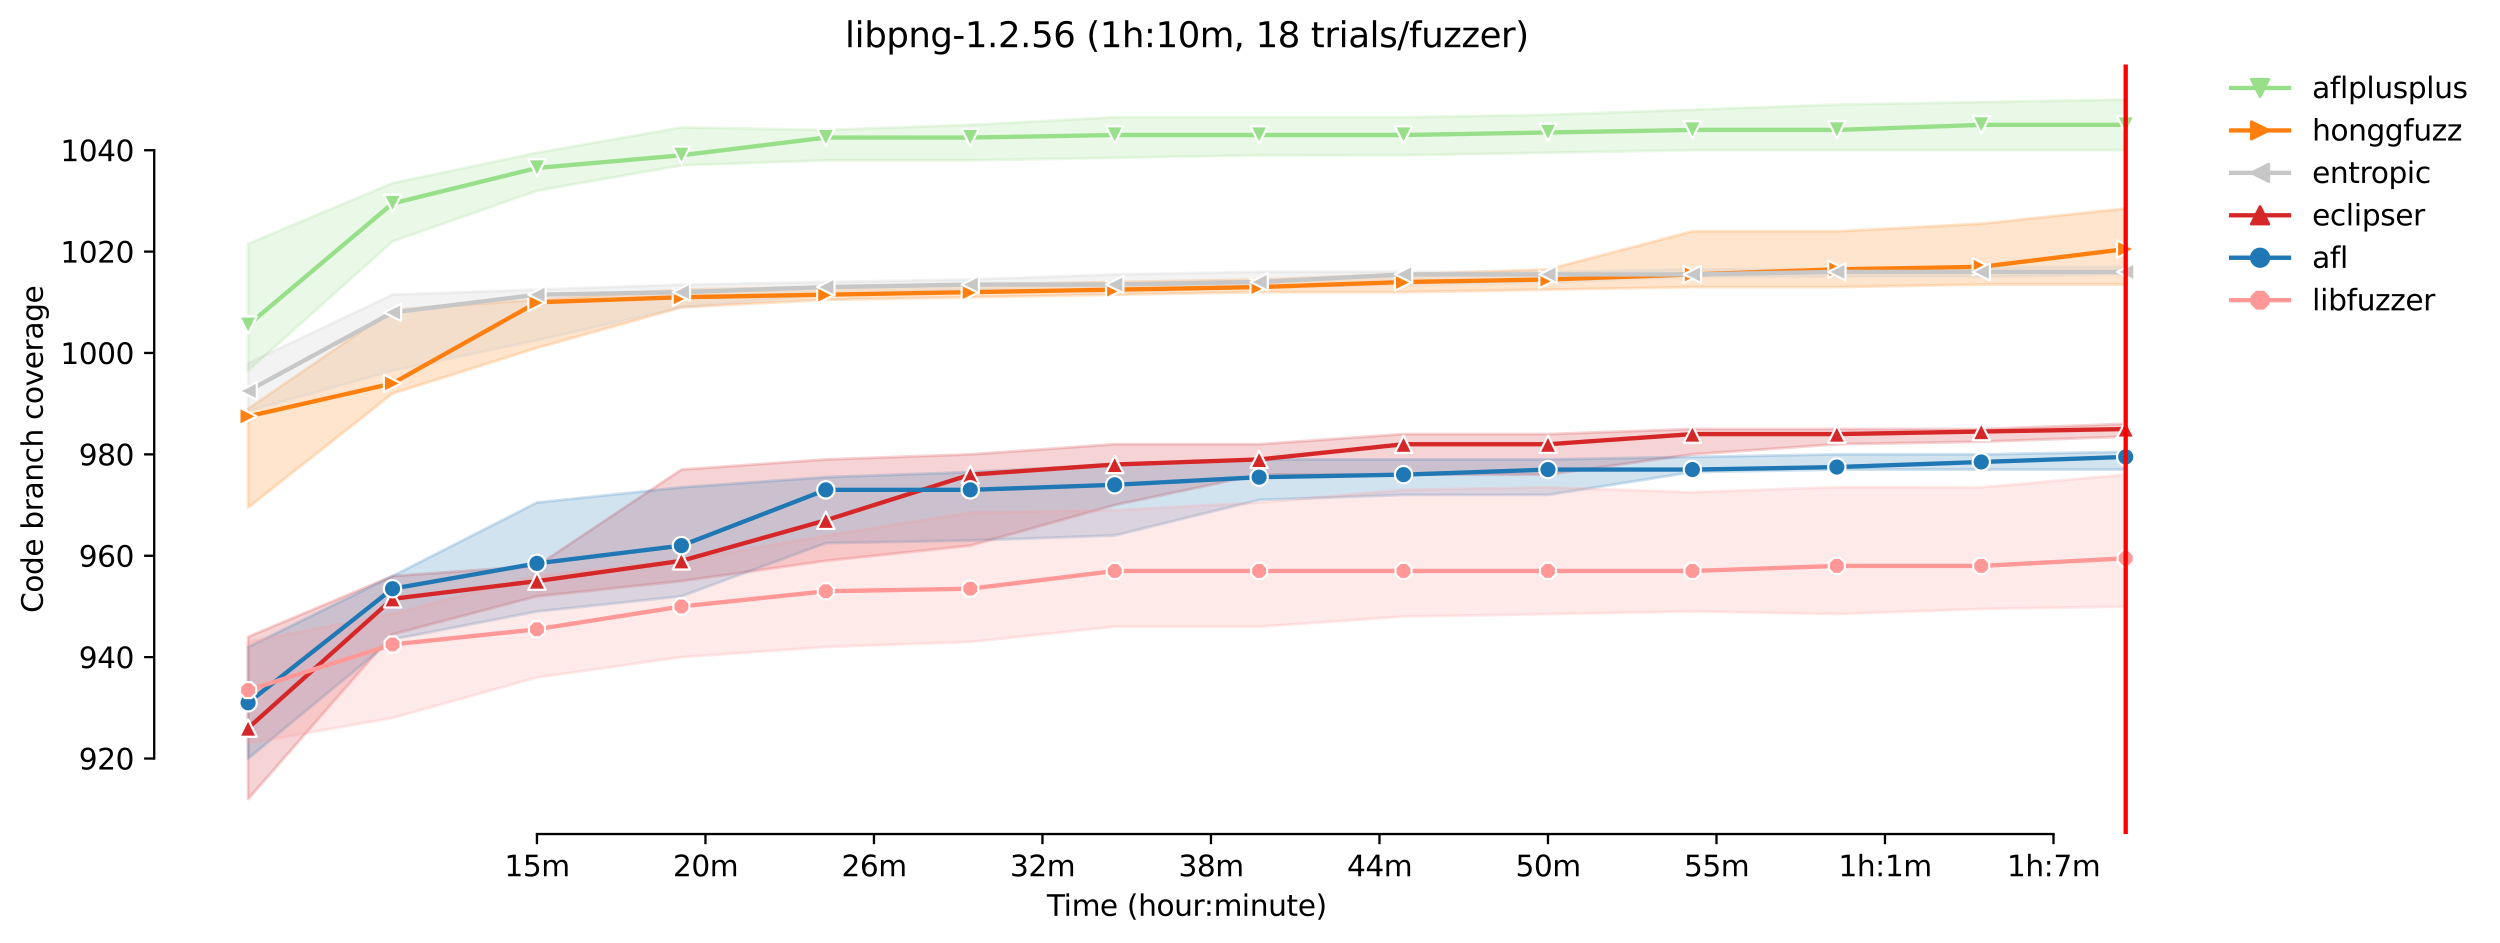 <?xml version="1.0" encoding="utf-8" standalone="no"?>
<!DOCTYPE svg PUBLIC "-//W3C//DTD SVG 1.1//EN"
  "http://www.w3.org/Graphics/SVG/1.1/DTD/svg11.dtd">
<svg height="325.986pt" version="1.1" viewBox="0 0 864.542 325.986" width="864.542pt" xmlns="http://www.w3.org/2000/svg" xmlns:xlink="http://www.w3.org/1999/xlink">
 <defs>
  <style type="text/css">*{stroke-linecap:butt;stroke-linejoin:round;}</style>
 </defs>
 <g id="figure_1">
  <g id="patch_1">
   <path d="M 0 325.986 
L 864.542 325.986 
L 864.542 0 
L 0 0 
z
" style="fill:#ffffff;"/>
  </g>
  <g id="axes_1">
   <g id="patch_2">
    <path d="M 53.328 288.43 
L 767.568 288.43 
L 767.568 22.318 
L 53.328 22.318 
z
" style="fill:#ffffff;"/>
   </g>
   <g id="PolyCollection_1">
    <defs>
     <path d="M 85.794 -241.676 
L 85.794 -197.784 
L 135.74 -242.487 
L 185.687 -260.017 
L 235.634 -268.783 
L 285.581 -270.536 
L 335.528 -270.536 
L 385.475 -271.412 
L 435.422 -272.267 
L 485.368 -272.289 
L 535.315 -273.165 
L 585.262 -274.042 
L 635.209 -274.042 
L 685.156 -274.042 
L 735.103 -274.042 
L 735.103 -291.572 
L 735.103 -291.572 
L 685.156 -290.696 
L 635.209 -289.819 
L 585.262 -288.066 
L 535.315 -286.313 
L 485.368 -285.437 
L 435.422 -285.437 
L 385.475 -285.437 
L 335.528 -282.807 
L 285.581 -281.054 
L 235.634 -281.931 
L 185.687 -273.165 
L 135.74 -262.647 
L 85.794 -241.676 
z
" id="m936b35519d" style="stroke:#98df8a;stroke-opacity:0.2;"/>
    </defs>
    <g clip-path="url(#p63e1cc2403)">
     <use style="fill:#98df8a;fill-opacity:0.2;stroke:#98df8a;stroke-opacity:0.2;" x="0" xlink:href="#m936b35519d" y="325.986"/>
    </g>
   </g>
   <g id="PolyCollection_2">
    <defs>
     <path d="M 85.794 -184.637 
L 85.794 -150.452 
L 135.74 -189.896 
L 185.687 -205.673 
L 235.634 -219.697 
L 285.581 -222.327 
L 335.528 -223.204 
L 385.475 -224.08 
L 435.422 -224.957 
L 485.368 -224.957 
L 535.315 -225.833 
L 585.262 -226.71 
L 635.209 -226.71 
L 685.156 -227.586 
L 735.103 -227.586 
L 735.103 -253.882 
L 735.103 -253.882 
L 685.156 -248.623 
L 635.209 -245.993 
L 585.262 -245.993 
L 535.315 -232.845 
L 485.368 -231.092 
L 435.422 -229.339 
L 385.475 -228.463 
L 335.528 -227.586 
L 285.581 -226.71 
L 235.634 -225.833 
L 185.687 -222.327 
L 135.74 -218.821 
L 85.794 -184.637 
z
" id="m4a68d0fc63" style="stroke:#ff7f0e;stroke-opacity:0.2;"/>
    </defs>
    <g clip-path="url(#p63e1cc2403)">
     <use style="fill:#ff7f0e;fill-opacity:0.2;stroke:#ff7f0e;stroke-opacity:0.2;" x="0" xlink:href="#m4a68d0fc63" y="325.986"/>
    </g>
   </g>
   <g id="PolyCollection_3">
    <defs>
     <path d="M 85.794 -200.414 
L 85.794 -183.76 
L 135.74 -197.784 
L 185.687 -208.303 
L 235.634 -219.697 
L 285.581 -224.08 
L 335.528 -225.833 
L 385.475 -224.957 
L 435.422 -226.71 
L 485.368 -227.586 
L 535.315 -228.463 
L 585.262 -230.216 
L 635.209 -230.216 
L 685.156 -230.216 
L 735.103 -231.092 
L 735.103 -233.722 
L 735.103 -233.722 
L 685.156 -233.722 
L 635.209 -232.845 
L 585.262 -232.845 
L 535.315 -231.969 
L 485.368 -231.969 
L 435.422 -231.969 
L 385.475 -231.092 
L 335.528 -229.339 
L 285.581 -228.463 
L 235.634 -227.586 
L 185.687 -225.833 
L 135.74 -224.08 
L 85.794 -200.414 
z
" id="m6e8a02da98" style="stroke:#c7c7c7;stroke-opacity:0.2;"/>
    </defs>
    <g clip-path="url(#p63e1cc2403)">
     <use style="fill:#c7c7c7;fill-opacity:0.2;stroke:#c7c7c7;stroke-opacity:0.2;" x="0" xlink:href="#m6e8a02da98" y="325.986"/>
    </g>
   </g>
   <g id="PolyCollection_4">
    <defs>
     <path d="M 85.794 -105.75 
L 85.794 -49.652 
L 135.74 -106.626 
L 185.687 -119.774 
L 235.634 -125.033 
L 285.581 -132.045 
L 335.528 -137.304 
L 385.475 -151.329 
L 435.422 -161.847 
L 485.368 -161.847 
L 535.315 -161.847 
L 585.262 -168.859 
L 635.209 -172.365 
L 685.156 -173.242 
L 735.103 -174.995 
L 735.103 -179.377 
L 735.103 -179.377 
L 685.156 -177.624 
L 635.209 -177.624 
L 585.262 -177.624 
L 535.315 -175.871 
L 485.368 -175.871 
L 435.422 -172.365 
L 385.475 -172.365 
L 335.528 -168.859 
L 285.581 -167.106 
L 235.634 -163.6 
L 185.687 -130.292 
L 135.74 -126.786 
L 85.794 -105.75 
z
" id="m5e94a0d960" style="stroke:#d62728;stroke-opacity:0.2;"/>
    </defs>
    <g clip-path="url(#p63e1cc2403)">
     <use style="fill:#d62728;fill-opacity:0.2;stroke:#d62728;stroke-opacity:0.2;" x="0" xlink:href="#m5e94a0d960" y="325.986"/>
    </g>
   </g>
   <g id="PolyCollection_5">
    <defs>
     <path d="M 85.794 -102.244 
L 85.794 -63.677 
L 135.74 -104.873 
L 185.687 -114.515 
L 235.634 -119.774 
L 285.581 -138.181 
L 335.528 -139.057 
L 385.475 -140.811 
L 435.422 -153.082 
L 485.368 -154.835 
L 535.315 -154.835 
L 585.262 -162.724 
L 635.209 -163.6 
L 685.156 -163.6 
L 735.103 -163.6 
L 735.103 -169.736 
L 735.103 -169.736 
L 685.156 -168.859 
L 635.209 -168.859 
L 585.262 -167.983 
L 535.315 -167.106 
L 485.368 -167.106 
L 435.422 -167.106 
L 385.475 -165.353 
L 335.528 -162.724 
L 285.581 -160.971 
L 235.634 -157.464 
L 185.687 -152.205 
L 135.74 -126.786 
L 85.794 -102.244 
z
" id="mea47e1a0a3" style="stroke:#1f77b4;stroke-opacity:0.2;"/>
    </defs>
    <g clip-path="url(#p63e1cc2403)">
     <use style="fill:#1f77b4;fill-opacity:0.2;stroke:#1f77b4;stroke-opacity:0.2;" x="0" xlink:href="#mea47e1a0a3" y="325.986"/>
    </g>
   </g>
   <g id="PolyCollection_6">
    <defs>
     <path d="M 85.794 -103.997 
L 85.794 -68.914 
L 135.74 -77.701 
L 185.687 -91.725 
L 235.634 -98.737 
L 285.581 -102.244 
L 335.528 -103.997 
L 385.475 -109.256 
L 435.422 -109.256 
L 485.368 -112.762 
L 535.315 -113.616 
L 585.262 -114.515 
L 635.209 -113.638 
L 685.156 -115.391 
L 735.103 -116.268 
L 735.103 -161.847 
L 735.103 -161.847 
L 685.156 -157.464 
L 635.209 -157.53 
L 585.262 -155.755 
L 535.315 -157.464 
L 485.368 -156.588 
L 435.422 -152.205 
L 385.475 -149.576 
L 335.528 -148.699 
L 285.581 -140.811 
L 235.634 -132.045 
L 185.687 -126.786 
L 135.74 -113.638 
L 85.794 -103.997 
z
" id="m809c9b8810" style="stroke:#ff9896;stroke-opacity:0.2;"/>
    </defs>
    <g clip-path="url(#p63e1cc2403)">
     <use style="fill:#ff9896;fill-opacity:0.2;stroke:#ff9896;stroke-opacity:0.2;" x="0" xlink:href="#m809c9b8810" y="325.986"/>
    </g>
   </g>
   <g id="matplotlib.axis_1">
    <g id="xtick_1">
     <g id="line2d_1">
      <defs>
       <path d="M 0 0 
L 0 3.5 
" id="m6bb3b82217" style="stroke:#000000;stroke-width:0.8;"/>
      </defs>
      <g>
       <use style="stroke:#000000;stroke-width:0.8;" x="185.687" xlink:href="#m6bb3b82217" y="288.43"/>
      </g>
     </g>
     <g id="text_1">
      <!-- 15m -->
      <g transform="translate(174.454 303.029)scale(0.1 -0.1)">
       <defs>
        <path d="M 794 531 
L 1825 531 
L 1825 4091 
L 703 3866 
L 703 4441 
L 1819 4666 
L 2450 4666 
L 2450 531 
L 3481 531 
L 3481 0 
L 794 0 
L 794 531 
z
" id="DejaVuSans-31" transform="scale(0.016)"/>
        <path d="M 691 4666 
L 3169 4666 
L 3169 4134 
L 1269 4134 
L 1269 2991 
Q 1406 3038 1543 3061 
Q 1681 3084 1819 3084 
Q 2600 3084 3056 2656 
Q 3513 2228 3513 1497 
Q 3513 744 3044 326 
Q 2575 -91 1722 -91 
Q 1428 -91 1123 -41 
Q 819 9 494 109 
L 494 744 
Q 775 591 1075 516 
Q 1375 441 1709 441 
Q 2250 441 2565 725 
Q 2881 1009 2881 1497 
Q 2881 1984 2565 2268 
Q 2250 2553 1709 2553 
Q 1456 2553 1204 2497 
Q 953 2441 691 2322 
L 691 4666 
z
" id="DejaVuSans-35" transform="scale(0.016)"/>
        <path d="M 3328 2828 
Q 3544 3216 3844 3400 
Q 4144 3584 4550 3584 
Q 5097 3584 5394 3201 
Q 5691 2819 5691 2113 
L 5691 0 
L 5113 0 
L 5113 2094 
Q 5113 2597 4934 2840 
Q 4756 3084 4391 3084 
Q 3944 3084 3684 2787 
Q 3425 2491 3425 1978 
L 3425 0 
L 2847 0 
L 2847 2094 
Q 2847 2600 2669 2842 
Q 2491 3084 2119 3084 
Q 1678 3084 1418 2786 
Q 1159 2488 1159 1978 
L 1159 0 
L 581 0 
L 581 3500 
L 1159 3500 
L 1159 2956 
Q 1356 3278 1631 3431 
Q 1906 3584 2284 3584 
Q 2666 3584 2933 3390 
Q 3200 3197 3328 2828 
z
" id="DejaVuSans-6d" transform="scale(0.016)"/>
       </defs>
       <use xlink:href="#DejaVuSans-31"/>
       <use x="63.623" xlink:href="#DejaVuSans-35"/>
       <use x="127.246" xlink:href="#DejaVuSans-6d"/>
      </g>
     </g>
    </g>
    <g id="xtick_2">
     <g id="line2d_2">
      <g>
       <use style="stroke:#000000;stroke-width:0.8;" x="243.959" xlink:href="#m6bb3b82217" y="288.43"/>
      </g>
     </g>
     <g id="text_2">
      <!-- 20m -->
      <g transform="translate(232.726 303.029)scale(0.1 -0.1)">
       <defs>
        <path d="M 1228 531 
L 3431 531 
L 3431 0 
L 469 0 
L 469 531 
Q 828 903 1448 1529 
Q 2069 2156 2228 2338 
Q 2531 2678 2651 2914 
Q 2772 3150 2772 3378 
Q 2772 3750 2511 3984 
Q 2250 4219 1831 4219 
Q 1534 4219 1204 4116 
Q 875 4013 500 3803 
L 500 4441 
Q 881 4594 1212 4672 
Q 1544 4750 1819 4750 
Q 2544 4750 2975 4387 
Q 3406 4025 3406 3419 
Q 3406 3131 3298 2873 
Q 3191 2616 2906 2266 
Q 2828 2175 2409 1742 
Q 1991 1309 1228 531 
z
" id="DejaVuSans-32" transform="scale(0.016)"/>
        <path d="M 2034 4250 
Q 1547 4250 1301 3770 
Q 1056 3291 1056 2328 
Q 1056 1369 1301 889 
Q 1547 409 2034 409 
Q 2525 409 2770 889 
Q 3016 1369 3016 2328 
Q 3016 3291 2770 3770 
Q 2525 4250 2034 4250 
z
M 2034 4750 
Q 2819 4750 3233 4129 
Q 3647 3509 3647 2328 
Q 3647 1150 3233 529 
Q 2819 -91 2034 -91 
Q 1250 -91 836 529 
Q 422 1150 422 2328 
Q 422 3509 836 4129 
Q 1250 4750 2034 4750 
z
" id="DejaVuSans-30" transform="scale(0.016)"/>
       </defs>
       <use xlink:href="#DejaVuSans-32"/>
       <use x="63.623" xlink:href="#DejaVuSans-30"/>
       <use x="127.246" xlink:href="#DejaVuSans-6d"/>
      </g>
     </g>
    </g>
    <g id="xtick_3">
     <g id="line2d_3">
      <g>
       <use style="stroke:#000000;stroke-width:0.8;" x="302.23" xlink:href="#m6bb3b82217" y="288.43"/>
      </g>
     </g>
     <g id="text_3">
      <!-- 26m -->
      <g transform="translate(290.997 303.029)scale(0.1 -0.1)">
       <defs>
        <path d="M 2113 2584 
Q 1688 2584 1439 2293 
Q 1191 2003 1191 1497 
Q 1191 994 1439 701 
Q 1688 409 2113 409 
Q 2538 409 2786 701 
Q 3034 994 3034 1497 
Q 3034 2003 2786 2293 
Q 2538 2584 2113 2584 
z
M 3366 4563 
L 3366 3988 
Q 3128 4100 2886 4159 
Q 2644 4219 2406 4219 
Q 1781 4219 1451 3797 
Q 1122 3375 1075 2522 
Q 1259 2794 1537 2939 
Q 1816 3084 2150 3084 
Q 2853 3084 3261 2657 
Q 3669 2231 3669 1497 
Q 3669 778 3244 343 
Q 2819 -91 2113 -91 
Q 1303 -91 875 529 
Q 447 1150 447 2328 
Q 447 3434 972 4092 
Q 1497 4750 2381 4750 
Q 2619 4750 2861 4703 
Q 3103 4656 3366 4563 
z
" id="DejaVuSans-36" transform="scale(0.016)"/>
       </defs>
       <use xlink:href="#DejaVuSans-32"/>
       <use x="63.623" xlink:href="#DejaVuSans-36"/>
       <use x="127.246" xlink:href="#DejaVuSans-6d"/>
      </g>
     </g>
    </g>
    <g id="xtick_4">
     <g id="line2d_4">
      <g>
       <use style="stroke:#000000;stroke-width:0.8;" x="360.501" xlink:href="#m6bb3b82217" y="288.43"/>
      </g>
     </g>
     <g id="text_4">
      <!-- 32m -->
      <g transform="translate(349.268 303.029)scale(0.1 -0.1)">
       <defs>
        <path d="M 2597 2516 
Q 3050 2419 3304 2112 
Q 3559 1806 3559 1356 
Q 3559 666 3084 287 
Q 2609 -91 1734 -91 
Q 1441 -91 1130 -33 
Q 819 25 488 141 
L 488 750 
Q 750 597 1062 519 
Q 1375 441 1716 441 
Q 2309 441 2620 675 
Q 2931 909 2931 1356 
Q 2931 1769 2642 2001 
Q 2353 2234 1838 2234 
L 1294 2234 
L 1294 2753 
L 1863 2753 
Q 2328 2753 2575 2939 
Q 2822 3125 2822 3475 
Q 2822 3834 2567 4026 
Q 2313 4219 1838 4219 
Q 1578 4219 1281 4162 
Q 984 4106 628 3988 
L 628 4550 
Q 988 4650 1302 4700 
Q 1616 4750 1894 4750 
Q 2613 4750 3031 4423 
Q 3450 4097 3450 3541 
Q 3450 3153 3228 2886 
Q 3006 2619 2597 2516 
z
" id="DejaVuSans-33" transform="scale(0.016)"/>
       </defs>
       <use xlink:href="#DejaVuSans-33"/>
       <use x="63.623" xlink:href="#DejaVuSans-32"/>
       <use x="127.246" xlink:href="#DejaVuSans-6d"/>
      </g>
     </g>
    </g>
    <g id="xtick_5">
     <g id="line2d_5">
      <g>
       <use style="stroke:#000000;stroke-width:0.8;" x="418.773" xlink:href="#m6bb3b82217" y="288.43"/>
      </g>
     </g>
     <g id="text_5">
      <!-- 38m -->
      <g transform="translate(407.54 303.029)scale(0.1 -0.1)">
       <defs>
        <path d="M 2034 2216 
Q 1584 2216 1326 1975 
Q 1069 1734 1069 1313 
Q 1069 891 1326 650 
Q 1584 409 2034 409 
Q 2484 409 2743 651 
Q 3003 894 3003 1313 
Q 3003 1734 2745 1975 
Q 2488 2216 2034 2216 
z
M 1403 2484 
Q 997 2584 770 2862 
Q 544 3141 544 3541 
Q 544 4100 942 4425 
Q 1341 4750 2034 4750 
Q 2731 4750 3128 4425 
Q 3525 4100 3525 3541 
Q 3525 3141 3298 2862 
Q 3072 2584 2669 2484 
Q 3125 2378 3379 2068 
Q 3634 1759 3634 1313 
Q 3634 634 3220 271 
Q 2806 -91 2034 -91 
Q 1263 -91 848 271 
Q 434 634 434 1313 
Q 434 1759 690 2068 
Q 947 2378 1403 2484 
z
M 1172 3481 
Q 1172 3119 1398 2916 
Q 1625 2713 2034 2713 
Q 2441 2713 2670 2916 
Q 2900 3119 2900 3481 
Q 2900 3844 2670 4047 
Q 2441 4250 2034 4250 
Q 1625 4250 1398 4047 
Q 1172 3844 1172 3481 
z
" id="DejaVuSans-38" transform="scale(0.016)"/>
       </defs>
       <use xlink:href="#DejaVuSans-33"/>
       <use x="63.623" xlink:href="#DejaVuSans-38"/>
       <use x="127.246" xlink:href="#DejaVuSans-6d"/>
      </g>
     </g>
    </g>
    <g id="xtick_6">
     <g id="line2d_6">
      <g>
       <use style="stroke:#000000;stroke-width:0.8;" x="477.044" xlink:href="#m6bb3b82217" y="288.43"/>
      </g>
     </g>
     <g id="text_6">
      <!-- 44m -->
      <g transform="translate(465.811 303.029)scale(0.1 -0.1)">
       <defs>
        <path d="M 2419 4116 
L 825 1625 
L 2419 1625 
L 2419 4116 
z
M 2253 4666 
L 3047 4666 
L 3047 1625 
L 3713 1625 
L 3713 1100 
L 3047 1100 
L 3047 0 
L 2419 0 
L 2419 1100 
L 313 1100 
L 313 1709 
L 2253 4666 
z
" id="DejaVuSans-34" transform="scale(0.016)"/>
       </defs>
       <use xlink:href="#DejaVuSans-34"/>
       <use x="63.623" xlink:href="#DejaVuSans-34"/>
       <use x="127.246" xlink:href="#DejaVuSans-6d"/>
      </g>
     </g>
    </g>
    <g id="xtick_7">
     <g id="line2d_7">
      <g>
       <use style="stroke:#000000;stroke-width:0.8;" x="535.315" xlink:href="#m6bb3b82217" y="288.43"/>
      </g>
     </g>
     <g id="text_7">
      <!-- 50m -->
      <g transform="translate(524.082 303.029)scale(0.1 -0.1)">
       <use xlink:href="#DejaVuSans-35"/>
       <use x="63.623" xlink:href="#DejaVuSans-30"/>
       <use x="127.246" xlink:href="#DejaVuSans-6d"/>
      </g>
     </g>
    </g>
    <g id="xtick_8">
     <g id="line2d_8">
      <g>
       <use style="stroke:#000000;stroke-width:0.8;" x="593.587" xlink:href="#m6bb3b82217" y="288.43"/>
      </g>
     </g>
     <g id="text_8">
      <!-- 55m -->
      <g transform="translate(582.354 303.029)scale(0.1 -0.1)">
       <use xlink:href="#DejaVuSans-35"/>
       <use x="63.623" xlink:href="#DejaVuSans-35"/>
       <use x="127.246" xlink:href="#DejaVuSans-6d"/>
      </g>
     </g>
    </g>
    <g id="xtick_9">
     <g id="line2d_9">
      <g>
       <use style="stroke:#000000;stroke-width:0.8;" x="651.858" xlink:href="#m6bb3b82217" y="288.43"/>
      </g>
     </g>
     <g id="text_9">
      <!-- 1h:1m -->
      <g transform="translate(635.772 303.029)scale(0.1 -0.1)">
       <defs>
        <path d="M 3513 2113 
L 3513 0 
L 2938 0 
L 2938 2094 
Q 2938 2591 2744 2837 
Q 2550 3084 2163 3084 
Q 1697 3084 1428 2787 
Q 1159 2491 1159 1978 
L 1159 0 
L 581 0 
L 581 4863 
L 1159 4863 
L 1159 2956 
Q 1366 3272 1645 3428 
Q 1925 3584 2291 3584 
Q 2894 3584 3203 3211 
Q 3513 2838 3513 2113 
z
" id="DejaVuSans-68" transform="scale(0.016)"/>
        <path d="M 750 794 
L 1409 794 
L 1409 0 
L 750 0 
L 750 794 
z
M 750 3309 
L 1409 3309 
L 1409 2516 
L 750 2516 
L 750 3309 
z
" id="DejaVuSans-3a" transform="scale(0.016)"/>
       </defs>
       <use xlink:href="#DejaVuSans-31"/>
       <use x="63.623" xlink:href="#DejaVuSans-68"/>
       <use x="127.002" xlink:href="#DejaVuSans-3a"/>
       <use x="160.693" xlink:href="#DejaVuSans-31"/>
       <use x="224.316" xlink:href="#DejaVuSans-6d"/>
      </g>
     </g>
    </g>
    <g id="xtick_10">
     <g id="line2d_10">
      <g>
       <use style="stroke:#000000;stroke-width:0.8;" x="710.129" xlink:href="#m6bb3b82217" y="288.43"/>
      </g>
     </g>
     <g id="text_10">
      <!-- 1h:7m -->
      <g transform="translate(694.043 303.029)scale(0.1 -0.1)">
       <defs>
        <path d="M 525 4666 
L 3525 4666 
L 3525 4397 
L 1831 0 
L 1172 0 
L 2766 4134 
L 525 4134 
L 525 4666 
z
" id="DejaVuSans-37" transform="scale(0.016)"/>
       </defs>
       <use xlink:href="#DejaVuSans-31"/>
       <use x="63.623" xlink:href="#DejaVuSans-68"/>
       <use x="127.002" xlink:href="#DejaVuSans-3a"/>
       <use x="160.693" xlink:href="#DejaVuSans-37"/>
       <use x="224.316" xlink:href="#DejaVuSans-6d"/>
      </g>
     </g>
    </g>
    <g id="text_11">
     <!-- Time (hour:minute) -->
     <g transform="translate(362.041 316.707)scale(0.1 -0.1)">
      <defs>
       <path d="M -19 4666 
L 3928 4666 
L 3928 4134 
L 2272 4134 
L 2272 0 
L 1638 0 
L 1638 4134 
L -19 4134 
L -19 4666 
z
" id="DejaVuSans-54" transform="scale(0.016)"/>
       <path d="M 603 3500 
L 1178 3500 
L 1178 0 
L 603 0 
L 603 3500 
z
M 603 4863 
L 1178 4863 
L 1178 4134 
L 603 4134 
L 603 4863 
z
" id="DejaVuSans-69" transform="scale(0.016)"/>
       <path d="M 3597 1894 
L 3597 1613 
L 953 1613 
Q 991 1019 1311 708 
Q 1631 397 2203 397 
Q 2534 397 2845 478 
Q 3156 559 3463 722 
L 3463 178 
Q 3153 47 2828 -22 
Q 2503 -91 2169 -91 
Q 1331 -91 842 396 
Q 353 884 353 1716 
Q 353 2575 817 3079 
Q 1281 3584 2069 3584 
Q 2775 3584 3186 3129 
Q 3597 2675 3597 1894 
z
M 3022 2063 
Q 3016 2534 2758 2815 
Q 2500 3097 2075 3097 
Q 1594 3097 1305 2825 
Q 1016 2553 972 2059 
L 3022 2063 
z
" id="DejaVuSans-65" transform="scale(0.016)"/>
       <path id="DejaVuSans-20" transform="scale(0.016)"/>
       <path d="M 1984 4856 
Q 1566 4138 1362 3434 
Q 1159 2731 1159 2009 
Q 1159 1288 1364 580 
Q 1569 -128 1984 -844 
L 1484 -844 
Q 1016 -109 783 600 
Q 550 1309 550 2009 
Q 550 2706 781 3412 
Q 1013 4119 1484 4856 
L 1984 4856 
z
" id="DejaVuSans-28" transform="scale(0.016)"/>
       <path d="M 1959 3097 
Q 1497 3097 1228 2736 
Q 959 2375 959 1747 
Q 959 1119 1226 758 
Q 1494 397 1959 397 
Q 2419 397 2687 759 
Q 2956 1122 2956 1747 
Q 2956 2369 2687 2733 
Q 2419 3097 1959 3097 
z
M 1959 3584 
Q 2709 3584 3137 3096 
Q 3566 2609 3566 1747 
Q 3566 888 3137 398 
Q 2709 -91 1959 -91 
Q 1206 -91 779 398 
Q 353 888 353 1747 
Q 353 2609 779 3096 
Q 1206 3584 1959 3584 
z
" id="DejaVuSans-6f" transform="scale(0.016)"/>
       <path d="M 544 1381 
L 544 3500 
L 1119 3500 
L 1119 1403 
Q 1119 906 1312 657 
Q 1506 409 1894 409 
Q 2359 409 2629 706 
Q 2900 1003 2900 1516 
L 2900 3500 
L 3475 3500 
L 3475 0 
L 2900 0 
L 2900 538 
Q 2691 219 2414 64 
Q 2138 -91 1772 -91 
Q 1169 -91 856 284 
Q 544 659 544 1381 
z
M 1991 3584 
L 1991 3584 
z
" id="DejaVuSans-75" transform="scale(0.016)"/>
       <path d="M 2631 2963 
Q 2534 3019 2420 3045 
Q 2306 3072 2169 3072 
Q 1681 3072 1420 2755 
Q 1159 2438 1159 1844 
L 1159 0 
L 581 0 
L 581 3500 
L 1159 3500 
L 1159 2956 
Q 1341 3275 1631 3429 
Q 1922 3584 2338 3584 
Q 2397 3584 2469 3576 
Q 2541 3569 2628 3553 
L 2631 2963 
z
" id="DejaVuSans-72" transform="scale(0.016)"/>
       <path d="M 3513 2113 
L 3513 0 
L 2938 0 
L 2938 2094 
Q 2938 2591 2744 2837 
Q 2550 3084 2163 3084 
Q 1697 3084 1428 2787 
Q 1159 2491 1159 1978 
L 1159 0 
L 581 0 
L 581 3500 
L 1159 3500 
L 1159 2956 
Q 1366 3272 1645 3428 
Q 1925 3584 2291 3584 
Q 2894 3584 3203 3211 
Q 3513 2838 3513 2113 
z
" id="DejaVuSans-6e" transform="scale(0.016)"/>
       <path d="M 1172 4494 
L 1172 3500 
L 2356 3500 
L 2356 3053 
L 1172 3053 
L 1172 1153 
Q 1172 725 1289 603 
Q 1406 481 1766 481 
L 2356 481 
L 2356 0 
L 1766 0 
Q 1100 0 847 248 
Q 594 497 594 1153 
L 594 3053 
L 172 3053 
L 172 3500 
L 594 3500 
L 594 4494 
L 1172 4494 
z
" id="DejaVuSans-74" transform="scale(0.016)"/>
       <path d="M 513 4856 
L 1013 4856 
Q 1481 4119 1714 3412 
Q 1947 2706 1947 2009 
Q 1947 1309 1714 600 
Q 1481 -109 1013 -844 
L 513 -844 
Q 928 -128 1133 580 
Q 1338 1288 1338 2009 
Q 1338 2731 1133 3434 
Q 928 4138 513 4856 
z
" id="DejaVuSans-29" transform="scale(0.016)"/>
      </defs>
      <use xlink:href="#DejaVuSans-54"/>
      <use x="57.959" xlink:href="#DejaVuSans-69"/>
      <use x="85.742" xlink:href="#DejaVuSans-6d"/>
      <use x="183.154" xlink:href="#DejaVuSans-65"/>
      <use x="244.678" xlink:href="#DejaVuSans-20"/>
      <use x="276.465" xlink:href="#DejaVuSans-28"/>
      <use x="315.479" xlink:href="#DejaVuSans-68"/>
      <use x="378.857" xlink:href="#DejaVuSans-6f"/>
      <use x="440.039" xlink:href="#DejaVuSans-75"/>
      <use x="503.418" xlink:href="#DejaVuSans-72"/>
      <use x="542.781" xlink:href="#DejaVuSans-3a"/>
      <use x="576.473" xlink:href="#DejaVuSans-6d"/>
      <use x="673.885" xlink:href="#DejaVuSans-69"/>
      <use x="701.668" xlink:href="#DejaVuSans-6e"/>
      <use x="765.047" xlink:href="#DejaVuSans-75"/>
      <use x="828.426" xlink:href="#DejaVuSans-74"/>
      <use x="867.635" xlink:href="#DejaVuSans-65"/>
      <use x="929.158" xlink:href="#DejaVuSans-29"/>
     </g>
    </g>
   </g>
   <g id="matplotlib.axis_2">
    <g id="ytick_1">
     <g id="line2d_11">
      <defs>
       <path d="M 0 0 
L -3.5 0 
" id="md9d3df4582" style="stroke:#000000;stroke-width:0.8;"/>
      </defs>
      <g>
       <use style="stroke:#000000;stroke-width:0.8;" x="53.328" xlink:href="#md9d3df4582" y="262.31"/>
      </g>
     </g>
     <g id="text_12">
      <!-- 920 -->
      <g transform="translate(27.241 266.109)scale(0.1 -0.1)">
       <defs>
        <path d="M 703 97 
L 703 672 
Q 941 559 1184 500 
Q 1428 441 1663 441 
Q 2288 441 2617 861 
Q 2947 1281 2994 2138 
Q 2813 1869 2534 1725 
Q 2256 1581 1919 1581 
Q 1219 1581 811 2004 
Q 403 2428 403 3163 
Q 403 3881 828 4315 
Q 1253 4750 1959 4750 
Q 2769 4750 3195 4129 
Q 3622 3509 3622 2328 
Q 3622 1225 3098 567 
Q 2575 -91 1691 -91 
Q 1453 -91 1209 -44 
Q 966 3 703 97 
z
M 1959 2075 
Q 2384 2075 2632 2365 
Q 2881 2656 2881 3163 
Q 2881 3666 2632 3958 
Q 2384 4250 1959 4250 
Q 1534 4250 1286 3958 
Q 1038 3666 1038 3163 
Q 1038 2656 1286 2365 
Q 1534 2075 1959 2075 
z
" id="DejaVuSans-39" transform="scale(0.016)"/>
       </defs>
       <use xlink:href="#DejaVuSans-39"/>
       <use x="63.623" xlink:href="#DejaVuSans-32"/>
       <use x="127.246" xlink:href="#DejaVuSans-30"/>
      </g>
     </g>
    </g>
    <g id="ytick_2">
     <g id="line2d_12">
      <g>
       <use style="stroke:#000000;stroke-width:0.8;" x="53.328" xlink:href="#md9d3df4582" y="227.249"/>
      </g>
     </g>
     <g id="text_13">
      <!-- 940 -->
      <g transform="translate(27.241 231.048)scale(0.1 -0.1)">
       <use xlink:href="#DejaVuSans-39"/>
       <use x="63.623" xlink:href="#DejaVuSans-34"/>
       <use x="127.246" xlink:href="#DejaVuSans-30"/>
      </g>
     </g>
    </g>
    <g id="ytick_3">
     <g id="line2d_13">
      <g>
       <use style="stroke:#000000;stroke-width:0.8;" x="53.328" xlink:href="#md9d3df4582" y="192.188"/>
      </g>
     </g>
     <g id="text_14">
      <!-- 960 -->
      <g transform="translate(27.241 195.987)scale(0.1 -0.1)">
       <use xlink:href="#DejaVuSans-39"/>
       <use x="63.623" xlink:href="#DejaVuSans-36"/>
       <use x="127.246" xlink:href="#DejaVuSans-30"/>
      </g>
     </g>
    </g>
    <g id="ytick_4">
     <g id="line2d_14">
      <g>
       <use style="stroke:#000000;stroke-width:0.8;" x="53.328" xlink:href="#md9d3df4582" y="157.127"/>
      </g>
     </g>
     <g id="text_15">
      <!-- 980 -->
      <g transform="translate(27.241 160.926)scale(0.1 -0.1)">
       <use xlink:href="#DejaVuSans-39"/>
       <use x="63.623" xlink:href="#DejaVuSans-38"/>
       <use x="127.246" xlink:href="#DejaVuSans-30"/>
      </g>
     </g>
    </g>
    <g id="ytick_5">
     <g id="line2d_15">
      <g>
       <use style="stroke:#000000;stroke-width:0.8;" x="53.328" xlink:href="#md9d3df4582" y="122.066"/>
      </g>
     </g>
     <g id="text_16">
      <!-- 1000 -->
      <g transform="translate(20.878 125.866)scale(0.1 -0.1)">
       <use xlink:href="#DejaVuSans-31"/>
       <use x="63.623" xlink:href="#DejaVuSans-30"/>
       <use x="127.246" xlink:href="#DejaVuSans-30"/>
       <use x="190.869" xlink:href="#DejaVuSans-30"/>
      </g>
     </g>
    </g>
    <g id="ytick_6">
     <g id="line2d_16">
      <g>
       <use style="stroke:#000000;stroke-width:0.8;" x="53.328" xlink:href="#md9d3df4582" y="87.005"/>
      </g>
     </g>
     <g id="text_17">
      <!-- 1020 -->
      <g transform="translate(20.878 90.805)scale(0.1 -0.1)">
       <use xlink:href="#DejaVuSans-31"/>
       <use x="63.623" xlink:href="#DejaVuSans-30"/>
       <use x="127.246" xlink:href="#DejaVuSans-32"/>
       <use x="190.869" xlink:href="#DejaVuSans-30"/>
      </g>
     </g>
    </g>
    <g id="ytick_7">
     <g id="line2d_17">
      <g>
       <use style="stroke:#000000;stroke-width:0.8;" x="53.328" xlink:href="#md9d3df4582" y="51.945"/>
      </g>
     </g>
     <g id="text_18">
      <!-- 1040 -->
      <g transform="translate(20.878 55.744)scale(0.1 -0.1)">
       <use xlink:href="#DejaVuSans-31"/>
       <use x="63.623" xlink:href="#DejaVuSans-30"/>
       <use x="127.246" xlink:href="#DejaVuSans-34"/>
       <use x="190.869" xlink:href="#DejaVuSans-30"/>
      </g>
     </g>
    </g>
    <g id="text_19">
     <!-- Code branch coverage -->
     <g transform="translate(14.798 211.949)rotate(-90)scale(0.1 -0.1)">
      <defs>
       <path d="M 4122 4306 
L 4122 3641 
Q 3803 3938 3442 4084 
Q 3081 4231 2675 4231 
Q 1875 4231 1450 3742 
Q 1025 3253 1025 2328 
Q 1025 1406 1450 917 
Q 1875 428 2675 428 
Q 3081 428 3442 575 
Q 3803 722 4122 1019 
L 4122 359 
Q 3791 134 3420 21 
Q 3050 -91 2638 -91 
Q 1578 -91 968 557 
Q 359 1206 359 2328 
Q 359 3453 968 4101 
Q 1578 4750 2638 4750 
Q 3056 4750 3426 4639 
Q 3797 4528 4122 4306 
z
" id="DejaVuSans-43" transform="scale(0.016)"/>
       <path d="M 2906 2969 
L 2906 4863 
L 3481 4863 
L 3481 0 
L 2906 0 
L 2906 525 
Q 2725 213 2448 61 
Q 2172 -91 1784 -91 
Q 1150 -91 751 415 
Q 353 922 353 1747 
Q 353 2572 751 3078 
Q 1150 3584 1784 3584 
Q 2172 3584 2448 3432 
Q 2725 3281 2906 2969 
z
M 947 1747 
Q 947 1113 1208 752 
Q 1469 391 1925 391 
Q 2381 391 2643 752 
Q 2906 1113 2906 1747 
Q 2906 2381 2643 2742 
Q 2381 3103 1925 3103 
Q 1469 3103 1208 2742 
Q 947 2381 947 1747 
z
" id="DejaVuSans-64" transform="scale(0.016)"/>
       <path d="M 3116 1747 
Q 3116 2381 2855 2742 
Q 2594 3103 2138 3103 
Q 1681 3103 1420 2742 
Q 1159 2381 1159 1747 
Q 1159 1113 1420 752 
Q 1681 391 2138 391 
Q 2594 391 2855 752 
Q 3116 1113 3116 1747 
z
M 1159 2969 
Q 1341 3281 1617 3432 
Q 1894 3584 2278 3584 
Q 2916 3584 3314 3078 
Q 3713 2572 3713 1747 
Q 3713 922 3314 415 
Q 2916 -91 2278 -91 
Q 1894 -91 1617 61 
Q 1341 213 1159 525 
L 1159 0 
L 581 0 
L 581 4863 
L 1159 4863 
L 1159 2969 
z
" id="DejaVuSans-62" transform="scale(0.016)"/>
       <path d="M 2194 1759 
Q 1497 1759 1228 1600 
Q 959 1441 959 1056 
Q 959 750 1161 570 
Q 1363 391 1709 391 
Q 2188 391 2477 730 
Q 2766 1069 2766 1631 
L 2766 1759 
L 2194 1759 
z
M 3341 1997 
L 3341 0 
L 2766 0 
L 2766 531 
Q 2569 213 2275 61 
Q 1981 -91 1556 -91 
Q 1019 -91 701 211 
Q 384 513 384 1019 
Q 384 1609 779 1909 
Q 1175 2209 1959 2209 
L 2766 2209 
L 2766 2266 
Q 2766 2663 2505 2880 
Q 2244 3097 1772 3097 
Q 1472 3097 1187 3025 
Q 903 2953 641 2809 
L 641 3341 
Q 956 3463 1253 3523 
Q 1550 3584 1831 3584 
Q 2591 3584 2966 3190 
Q 3341 2797 3341 1997 
z
" id="DejaVuSans-61" transform="scale(0.016)"/>
       <path d="M 3122 3366 
L 3122 2828 
Q 2878 2963 2633 3030 
Q 2388 3097 2138 3097 
Q 1578 3097 1268 2742 
Q 959 2388 959 1747 
Q 959 1106 1268 751 
Q 1578 397 2138 397 
Q 2388 397 2633 464 
Q 2878 531 3122 666 
L 3122 134 
Q 2881 22 2623 -34 
Q 2366 -91 2075 -91 
Q 1284 -91 818 406 
Q 353 903 353 1747 
Q 353 2603 823 3093 
Q 1294 3584 2113 3584 
Q 2378 3584 2631 3529 
Q 2884 3475 3122 3366 
z
" id="DejaVuSans-63" transform="scale(0.016)"/>
       <path d="M 191 3500 
L 800 3500 
L 1894 563 
L 2988 3500 
L 3597 3500 
L 2284 0 
L 1503 0 
L 191 3500 
z
" id="DejaVuSans-76" transform="scale(0.016)"/>
       <path d="M 2906 1791 
Q 2906 2416 2648 2759 
Q 2391 3103 1925 3103 
Q 1463 3103 1205 2759 
Q 947 2416 947 1791 
Q 947 1169 1205 825 
Q 1463 481 1925 481 
Q 2391 481 2648 825 
Q 2906 1169 2906 1791 
z
M 3481 434 
Q 3481 -459 3084 -895 
Q 2688 -1331 1869 -1331 
Q 1566 -1331 1297 -1286 
Q 1028 -1241 775 -1147 
L 775 -588 
Q 1028 -725 1275 -790 
Q 1522 -856 1778 -856 
Q 2344 -856 2625 -561 
Q 2906 -266 2906 331 
L 2906 616 
Q 2728 306 2450 153 
Q 2172 0 1784 0 
Q 1141 0 747 490 
Q 353 981 353 1791 
Q 353 2603 747 3093 
Q 1141 3584 1784 3584 
Q 2172 3584 2450 3431 
Q 2728 3278 2906 2969 
L 2906 3500 
L 3481 3500 
L 3481 434 
z
" id="DejaVuSans-67" transform="scale(0.016)"/>
      </defs>
      <use xlink:href="#DejaVuSans-43"/>
      <use x="69.824" xlink:href="#DejaVuSans-6f"/>
      <use x="131.006" xlink:href="#DejaVuSans-64"/>
      <use x="194.482" xlink:href="#DejaVuSans-65"/>
      <use x="256.006" xlink:href="#DejaVuSans-20"/>
      <use x="287.793" xlink:href="#DejaVuSans-62"/>
      <use x="351.27" xlink:href="#DejaVuSans-72"/>
      <use x="392.383" xlink:href="#DejaVuSans-61"/>
      <use x="453.662" xlink:href="#DejaVuSans-6e"/>
      <use x="517.041" xlink:href="#DejaVuSans-63"/>
      <use x="572.021" xlink:href="#DejaVuSans-68"/>
      <use x="635.4" xlink:href="#DejaVuSans-20"/>
      <use x="667.188" xlink:href="#DejaVuSans-63"/>
      <use x="722.168" xlink:href="#DejaVuSans-6f"/>
      <use x="783.35" xlink:href="#DejaVuSans-76"/>
      <use x="842.529" xlink:href="#DejaVuSans-65"/>
      <use x="904.053" xlink:href="#DejaVuSans-72"/>
      <use x="945.166" xlink:href="#DejaVuSans-61"/>
      <use x="1006.445" xlink:href="#DejaVuSans-67"/>
      <use x="1069.922" xlink:href="#DejaVuSans-65"/>
     </g>
    </g>
   </g>
   <g id="line2d_18">
    <path clip-path="url(#p63e1cc2403)" d="M 85.794 112.425 
L 135.74 70.352 
L 185.687 58.08 
L 235.634 53.698 
L 285.581 47.562 
L 335.528 47.562 
L 385.475 46.685 
L 435.422 46.685 
L 485.368 46.685 
L 535.315 45.809 
L 585.262 44.932 
L 635.209 44.932 
L 685.156 43.179 
L 735.103 43.179 
" style="fill:none;stroke:#98df8a;stroke-linecap:square;stroke-width:1.5;"/>
    <defs>
     <path d="M -0 3 
L 3 -3 
L -3 -3 
z
" id="mc7a1b0ff68" style="stroke:#ffffff;stroke-linejoin:miter;stroke-width:0.75;"/>
    </defs>
    <g clip-path="url(#p63e1cc2403)">
     <use style="fill:#98df8a;stroke:#ffffff;stroke-linejoin:miter;stroke-width:0.75;" x="85.794" xlink:href="#mc7a1b0ff68" y="112.425"/>
     <use style="fill:#98df8a;stroke:#ffffff;stroke-linejoin:miter;stroke-width:0.75;" x="135.74" xlink:href="#mc7a1b0ff68" y="70.352"/>
     <use style="fill:#98df8a;stroke:#ffffff;stroke-linejoin:miter;stroke-width:0.75;" x="185.687" xlink:href="#mc7a1b0ff68" y="58.08"/>
     <use style="fill:#98df8a;stroke:#ffffff;stroke-linejoin:miter;stroke-width:0.75;" x="235.634" xlink:href="#mc7a1b0ff68" y="53.698"/>
     <use style="fill:#98df8a;stroke:#ffffff;stroke-linejoin:miter;stroke-width:0.75;" x="285.581" xlink:href="#mc7a1b0ff68" y="47.562"/>
     <use style="fill:#98df8a;stroke:#ffffff;stroke-linejoin:miter;stroke-width:0.75;" x="335.528" xlink:href="#mc7a1b0ff68" y="47.562"/>
     <use style="fill:#98df8a;stroke:#ffffff;stroke-linejoin:miter;stroke-width:0.75;" x="385.475" xlink:href="#mc7a1b0ff68" y="46.685"/>
     <use style="fill:#98df8a;stroke:#ffffff;stroke-linejoin:miter;stroke-width:0.75;" x="435.422" xlink:href="#mc7a1b0ff68" y="46.685"/>
     <use style="fill:#98df8a;stroke:#ffffff;stroke-linejoin:miter;stroke-width:0.75;" x="485.368" xlink:href="#mc7a1b0ff68" y="46.685"/>
     <use style="fill:#98df8a;stroke:#ffffff;stroke-linejoin:miter;stroke-width:0.75;" x="535.315" xlink:href="#mc7a1b0ff68" y="45.809"/>
     <use style="fill:#98df8a;stroke:#ffffff;stroke-linejoin:miter;stroke-width:0.75;" x="585.262" xlink:href="#mc7a1b0ff68" y="44.932"/>
     <use style="fill:#98df8a;stroke:#ffffff;stroke-linejoin:miter;stroke-width:0.75;" x="635.209" xlink:href="#mc7a1b0ff68" y="44.932"/>
     <use style="fill:#98df8a;stroke:#ffffff;stroke-linejoin:miter;stroke-width:0.75;" x="685.156" xlink:href="#mc7a1b0ff68" y="43.179"/>
     <use style="fill:#98df8a;stroke:#ffffff;stroke-linejoin:miter;stroke-width:0.75;" x="735.103" xlink:href="#mc7a1b0ff68" y="43.179"/>
    </g>
   </g>
   <g id="line2d_19">
    <path clip-path="url(#p63e1cc2403)" d="M 85.794 143.979 
L 135.74 132.585 
L 185.687 104.536 
L 235.634 102.783 
L 285.581 101.906 
L 335.528 101.03 
L 385.475 100.153 
L 435.422 99.277 
L 485.368 97.524 
L 535.315 96.647 
L 585.262 94.894 
L 635.209 93.141 
L 685.156 92.265 
L 735.103 86.129 
" style="fill:none;stroke:#ff7f0e;stroke-linecap:square;stroke-width:1.5;"/>
    <defs>
     <path d="M 3 0 
L -3 -3 
L -3 3 
z
" id="md0ef41ae95" style="stroke:#ffffff;stroke-linejoin:miter;stroke-width:0.75;"/>
    </defs>
    <g clip-path="url(#p63e1cc2403)">
     <use style="fill:#ff7f0e;stroke:#ffffff;stroke-linejoin:miter;stroke-width:0.75;" x="85.794" xlink:href="#md0ef41ae95" y="143.979"/>
     <use style="fill:#ff7f0e;stroke:#ffffff;stroke-linejoin:miter;stroke-width:0.75;" x="135.74" xlink:href="#md0ef41ae95" y="132.585"/>
     <use style="fill:#ff7f0e;stroke:#ffffff;stroke-linejoin:miter;stroke-width:0.75;" x="185.687" xlink:href="#md0ef41ae95" y="104.536"/>
     <use style="fill:#ff7f0e;stroke:#ffffff;stroke-linejoin:miter;stroke-width:0.75;" x="235.634" xlink:href="#md0ef41ae95" y="102.783"/>
     <use style="fill:#ff7f0e;stroke:#ffffff;stroke-linejoin:miter;stroke-width:0.75;" x="285.581" xlink:href="#md0ef41ae95" y="101.906"/>
     <use style="fill:#ff7f0e;stroke:#ffffff;stroke-linejoin:miter;stroke-width:0.75;" x="335.528" xlink:href="#md0ef41ae95" y="101.03"/>
     <use style="fill:#ff7f0e;stroke:#ffffff;stroke-linejoin:miter;stroke-width:0.75;" x="385.475" xlink:href="#md0ef41ae95" y="100.153"/>
     <use style="fill:#ff7f0e;stroke:#ffffff;stroke-linejoin:miter;stroke-width:0.75;" x="435.422" xlink:href="#md0ef41ae95" y="99.277"/>
     <use style="fill:#ff7f0e;stroke:#ffffff;stroke-linejoin:miter;stroke-width:0.75;" x="485.368" xlink:href="#md0ef41ae95" y="97.524"/>
     <use style="fill:#ff7f0e;stroke:#ffffff;stroke-linejoin:miter;stroke-width:0.75;" x="535.315" xlink:href="#md0ef41ae95" y="96.647"/>
     <use style="fill:#ff7f0e;stroke:#ffffff;stroke-linejoin:miter;stroke-width:0.75;" x="585.262" xlink:href="#md0ef41ae95" y="94.894"/>
     <use style="fill:#ff7f0e;stroke:#ffffff;stroke-linejoin:miter;stroke-width:0.75;" x="635.209" xlink:href="#md0ef41ae95" y="93.141"/>
     <use style="fill:#ff7f0e;stroke:#ffffff;stroke-linejoin:miter;stroke-width:0.75;" x="685.156" xlink:href="#md0ef41ae95" y="92.265"/>
     <use style="fill:#ff7f0e;stroke:#ffffff;stroke-linejoin:miter;stroke-width:0.75;" x="735.103" xlink:href="#md0ef41ae95" y="86.129"/>
    </g>
   </g>
   <g id="line2d_20">
    <path clip-path="url(#p63e1cc2403)" d="M 85.794 135.214 
L 135.74 108.042 
L 185.687 101.906 
L 235.634 101.03 
L 285.581 99.277 
L 335.528 98.4 
L 385.475 98.4 
L 435.422 97.524 
L 485.368 94.894 
L 535.315 94.894 
L 585.262 94.894 
L 635.209 94.018 
L 685.156 94.018 
L 735.103 94.018 
" style="fill:none;stroke:#c7c7c7;stroke-linecap:square;stroke-width:1.5;"/>
    <defs>
     <path d="M -3 -0 
L 3 3 
L 3 -3 
z
" id="m83d013b542" style="stroke:#ffffff;stroke-linejoin:miter;stroke-width:0.75;"/>
    </defs>
    <g clip-path="url(#p63e1cc2403)">
     <use style="fill:#c7c7c7;stroke:#ffffff;stroke-linejoin:miter;stroke-width:0.75;" x="85.794" xlink:href="#m83d013b542" y="135.214"/>
     <use style="fill:#c7c7c7;stroke:#ffffff;stroke-linejoin:miter;stroke-width:0.75;" x="135.74" xlink:href="#m83d013b542" y="108.042"/>
     <use style="fill:#c7c7c7;stroke:#ffffff;stroke-linejoin:miter;stroke-width:0.75;" x="185.687" xlink:href="#m83d013b542" y="101.906"/>
     <use style="fill:#c7c7c7;stroke:#ffffff;stroke-linejoin:miter;stroke-width:0.75;" x="235.634" xlink:href="#m83d013b542" y="101.03"/>
     <use style="fill:#c7c7c7;stroke:#ffffff;stroke-linejoin:miter;stroke-width:0.75;" x="285.581" xlink:href="#m83d013b542" y="99.277"/>
     <use style="fill:#c7c7c7;stroke:#ffffff;stroke-linejoin:miter;stroke-width:0.75;" x="335.528" xlink:href="#m83d013b542" y="98.4"/>
     <use style="fill:#c7c7c7;stroke:#ffffff;stroke-linejoin:miter;stroke-width:0.75;" x="385.475" xlink:href="#m83d013b542" y="98.4"/>
     <use style="fill:#c7c7c7;stroke:#ffffff;stroke-linejoin:miter;stroke-width:0.75;" x="435.422" xlink:href="#m83d013b542" y="97.524"/>
     <use style="fill:#c7c7c7;stroke:#ffffff;stroke-linejoin:miter;stroke-width:0.75;" x="485.368" xlink:href="#m83d013b542" y="94.894"/>
     <use style="fill:#c7c7c7;stroke:#ffffff;stroke-linejoin:miter;stroke-width:0.75;" x="535.315" xlink:href="#m83d013b542" y="94.894"/>
     <use style="fill:#c7c7c7;stroke:#ffffff;stroke-linejoin:miter;stroke-width:0.75;" x="585.262" xlink:href="#m83d013b542" y="94.894"/>
     <use style="fill:#c7c7c7;stroke:#ffffff;stroke-linejoin:miter;stroke-width:0.75;" x="635.209" xlink:href="#m83d013b542" y="94.018"/>
     <use style="fill:#c7c7c7;stroke:#ffffff;stroke-linejoin:miter;stroke-width:0.75;" x="685.156" xlink:href="#m83d013b542" y="94.018"/>
     <use style="fill:#c7c7c7;stroke:#ffffff;stroke-linejoin:miter;stroke-width:0.75;" x="735.103" xlink:href="#m83d013b542" y="94.018"/>
    </g>
   </g>
   <g id="line2d_21">
    <path clip-path="url(#p63e1cc2403)" d="M 85.794 251.792 
L 135.74 207.089 
L 185.687 200.953 
L 235.634 193.941 
L 285.581 179.917 
L 335.528 164.139 
L 385.475 160.633 
L 435.422 158.88 
L 485.368 153.621 
L 535.315 153.621 
L 585.262 150.115 
L 635.209 150.115 
L 685.156 149.238 
L 735.103 148.362 
" style="fill:none;stroke:#d62728;stroke-linecap:square;stroke-width:1.5;"/>
    <defs>
     <path d="M 0 -3 
L -3 3 
L 3 3 
z
" id="m392ab1816d" style="stroke:#ffffff;stroke-linejoin:miter;stroke-width:0.75;"/>
    </defs>
    <g clip-path="url(#p63e1cc2403)">
     <use style="fill:#d62728;stroke:#ffffff;stroke-linejoin:miter;stroke-width:0.75;" x="85.794" xlink:href="#m392ab1816d" y="251.792"/>
     <use style="fill:#d62728;stroke:#ffffff;stroke-linejoin:miter;stroke-width:0.75;" x="135.74" xlink:href="#m392ab1816d" y="207.089"/>
     <use style="fill:#d62728;stroke:#ffffff;stroke-linejoin:miter;stroke-width:0.75;" x="185.687" xlink:href="#m392ab1816d" y="200.953"/>
     <use style="fill:#d62728;stroke:#ffffff;stroke-linejoin:miter;stroke-width:0.75;" x="235.634" xlink:href="#m392ab1816d" y="193.941"/>
     <use style="fill:#d62728;stroke:#ffffff;stroke-linejoin:miter;stroke-width:0.75;" x="285.581" xlink:href="#m392ab1816d" y="179.917"/>
     <use style="fill:#d62728;stroke:#ffffff;stroke-linejoin:miter;stroke-width:0.75;" x="335.528" xlink:href="#m392ab1816d" y="164.139"/>
     <use style="fill:#d62728;stroke:#ffffff;stroke-linejoin:miter;stroke-width:0.75;" x="385.475" xlink:href="#m392ab1816d" y="160.633"/>
     <use style="fill:#d62728;stroke:#ffffff;stroke-linejoin:miter;stroke-width:0.75;" x="435.422" xlink:href="#m392ab1816d" y="158.88"/>
     <use style="fill:#d62728;stroke:#ffffff;stroke-linejoin:miter;stroke-width:0.75;" x="485.368" xlink:href="#m392ab1816d" y="153.621"/>
     <use style="fill:#d62728;stroke:#ffffff;stroke-linejoin:miter;stroke-width:0.75;" x="535.315" xlink:href="#m392ab1816d" y="153.621"/>
     <use style="fill:#d62728;stroke:#ffffff;stroke-linejoin:miter;stroke-width:0.75;" x="585.262" xlink:href="#m392ab1816d" y="150.115"/>
     <use style="fill:#d62728;stroke:#ffffff;stroke-linejoin:miter;stroke-width:0.75;" x="635.209" xlink:href="#m392ab1816d" y="150.115"/>
     <use style="fill:#d62728;stroke:#ffffff;stroke-linejoin:miter;stroke-width:0.75;" x="685.156" xlink:href="#m392ab1816d" y="149.238"/>
     <use style="fill:#d62728;stroke:#ffffff;stroke-linejoin:miter;stroke-width:0.75;" x="735.103" xlink:href="#m392ab1816d" y="148.362"/>
    </g>
   </g>
   <g id="line2d_22">
    <path clip-path="url(#p63e1cc2403)" d="M 85.794 243.026 
L 135.74 203.583 
L 185.687 194.818 
L 235.634 188.682 
L 285.581 169.398 
L 335.528 169.398 
L 385.475 167.645 
L 435.422 165.016 
L 485.368 164.139 
L 535.315 162.386 
L 585.262 162.386 
L 635.209 161.51 
L 685.156 159.757 
L 735.103 158.004 
" style="fill:none;stroke:#1f77b4;stroke-linecap:square;stroke-width:1.5;"/>
    <defs>
     <path d="M 0 3 
C 0.796 3 1.559 2.684 2.121 2.121 
C 2.684 1.559 3 0.796 3 0 
C 3 -0.796 2.684 -1.559 2.121 -2.121 
C 1.559 -2.684 0.796 -3 0 -3 
C -0.796 -3 -1.559 -2.684 -2.121 -2.121 
C -2.684 -1.559 -3 -0.796 -3 0 
C -3 0.796 -2.684 1.559 -2.121 2.121 
C -1.559 2.684 -0.796 3 0 3 
z
" id="m4c6199cfac" style="stroke:#ffffff;stroke-width:0.75;"/>
    </defs>
    <g clip-path="url(#p63e1cc2403)">
     <use style="fill:#1f77b4;stroke:#ffffff;stroke-width:0.75;" x="85.794" xlink:href="#m4c6199cfac" y="243.026"/>
     <use style="fill:#1f77b4;stroke:#ffffff;stroke-width:0.75;" x="135.74" xlink:href="#m4c6199cfac" y="203.583"/>
     <use style="fill:#1f77b4;stroke:#ffffff;stroke-width:0.75;" x="185.687" xlink:href="#m4c6199cfac" y="194.818"/>
     <use style="fill:#1f77b4;stroke:#ffffff;stroke-width:0.75;" x="235.634" xlink:href="#m4c6199cfac" y="188.682"/>
     <use style="fill:#1f77b4;stroke:#ffffff;stroke-width:0.75;" x="285.581" xlink:href="#m4c6199cfac" y="169.398"/>
     <use style="fill:#1f77b4;stroke:#ffffff;stroke-width:0.75;" x="335.528" xlink:href="#m4c6199cfac" y="169.398"/>
     <use style="fill:#1f77b4;stroke:#ffffff;stroke-width:0.75;" x="385.475" xlink:href="#m4c6199cfac" y="167.645"/>
     <use style="fill:#1f77b4;stroke:#ffffff;stroke-width:0.75;" x="435.422" xlink:href="#m4c6199cfac" y="165.016"/>
     <use style="fill:#1f77b4;stroke:#ffffff;stroke-width:0.75;" x="485.368" xlink:href="#m4c6199cfac" y="164.139"/>
     <use style="fill:#1f77b4;stroke:#ffffff;stroke-width:0.75;" x="535.315" xlink:href="#m4c6199cfac" y="162.386"/>
     <use style="fill:#1f77b4;stroke:#ffffff;stroke-width:0.75;" x="585.262" xlink:href="#m4c6199cfac" y="162.386"/>
     <use style="fill:#1f77b4;stroke:#ffffff;stroke-width:0.75;" x="635.209" xlink:href="#m4c6199cfac" y="161.51"/>
     <use style="fill:#1f77b4;stroke:#ffffff;stroke-width:0.75;" x="685.156" xlink:href="#m4c6199cfac" y="159.757"/>
     <use style="fill:#1f77b4;stroke:#ffffff;stroke-width:0.75;" x="735.103" xlink:href="#m4c6199cfac" y="158.004"/>
    </g>
   </g>
   <g id="line2d_23">
    <path clip-path="url(#p63e1cc2403)" d="M 85.794 238.644 
L 135.74 222.866 
L 185.687 217.607 
L 235.634 209.718 
L 285.581 204.459 
L 335.528 203.583 
L 385.475 197.447 
L 435.422 197.447 
L 485.368 197.447 
L 535.315 197.447 
L 585.262 197.447 
L 635.209 195.694 
L 685.156 195.694 
L 735.103 193.065 
" style="fill:none;stroke:#ff9896;stroke-linecap:square;stroke-width:1.5;"/>
    <defs>
     <path d="M -1.148 -2.772 
L -2.772 -1.148 
L -2.772 1.148 
L -1.148 2.772 
L 1.148 2.772 
L 2.772 1.148 
L 2.772 -1.148 
L 1.148 -2.772 
z
" id="md610793710" style="stroke:#ffffff;stroke-linejoin:miter;stroke-width:0.75;"/>
    </defs>
    <g clip-path="url(#p63e1cc2403)">
     <use style="fill:#ff9896;stroke:#ffffff;stroke-linejoin:miter;stroke-width:0.75;" x="85.794" xlink:href="#md610793710" y="238.644"/>
     <use style="fill:#ff9896;stroke:#ffffff;stroke-linejoin:miter;stroke-width:0.75;" x="135.74" xlink:href="#md610793710" y="222.866"/>
     <use style="fill:#ff9896;stroke:#ffffff;stroke-linejoin:miter;stroke-width:0.75;" x="185.687" xlink:href="#md610793710" y="217.607"/>
     <use style="fill:#ff9896;stroke:#ffffff;stroke-linejoin:miter;stroke-width:0.75;" x="235.634" xlink:href="#md610793710" y="209.718"/>
     <use style="fill:#ff9896;stroke:#ffffff;stroke-linejoin:miter;stroke-width:0.75;" x="285.581" xlink:href="#md610793710" y="204.459"/>
     <use style="fill:#ff9896;stroke:#ffffff;stroke-linejoin:miter;stroke-width:0.75;" x="335.528" xlink:href="#md610793710" y="203.583"/>
     <use style="fill:#ff9896;stroke:#ffffff;stroke-linejoin:miter;stroke-width:0.75;" x="385.475" xlink:href="#md610793710" y="197.447"/>
     <use style="fill:#ff9896;stroke:#ffffff;stroke-linejoin:miter;stroke-width:0.75;" x="435.422" xlink:href="#md610793710" y="197.447"/>
     <use style="fill:#ff9896;stroke:#ffffff;stroke-linejoin:miter;stroke-width:0.75;" x="485.368" xlink:href="#md610793710" y="197.447"/>
     <use style="fill:#ff9896;stroke:#ffffff;stroke-linejoin:miter;stroke-width:0.75;" x="535.315" xlink:href="#md610793710" y="197.447"/>
     <use style="fill:#ff9896;stroke:#ffffff;stroke-linejoin:miter;stroke-width:0.75;" x="585.262" xlink:href="#md610793710" y="197.447"/>
     <use style="fill:#ff9896;stroke:#ffffff;stroke-linejoin:miter;stroke-width:0.75;" x="635.209" xlink:href="#md610793710" y="195.694"/>
     <use style="fill:#ff9896;stroke:#ffffff;stroke-linejoin:miter;stroke-width:0.75;" x="685.156" xlink:href="#md610793710" y="195.694"/>
     <use style="fill:#ff9896;stroke:#ffffff;stroke-linejoin:miter;stroke-width:0.75;" x="735.103" xlink:href="#md610793710" y="193.065"/>
    </g>
   </g>
   <g id="line2d_24"/>
   <g id="line2d_25"/>
   <g id="line2d_26"/>
   <g id="line2d_27"/>
   <g id="line2d_28"/>
   <g id="line2d_29"/>
   <g id="line2d_30">
    <path clip-path="url(#p63e1cc2403)" d="M 735.103 288.43 
L 735.103 22.318 
" style="fill:none;stroke:#ff0000;stroke-linecap:square;stroke-width:1.5;"/>
   </g>
   <g id="patch_3">
    <path d="M 53.328 262.31 
L 53.328 51.945 
" style="fill:none;stroke:#000000;stroke-linecap:square;stroke-linejoin:miter;stroke-width:0.8;"/>
   </g>
   <g id="patch_4">
    <path d="M 185.687 288.43 
L 710.129 288.43 
" style="fill:none;stroke:#000000;stroke-linecap:square;stroke-linejoin:miter;stroke-width:0.8;"/>
   </g>
   <g id="text_20">
    <!-- libpng-1.2.56 (1h:10m, 18 trials/fuzzer) -->
    <g transform="translate(292.224 16.318)scale(0.12 -0.12)">
     <defs>
      <path d="M 603 4863 
L 1178 4863 
L 1178 0 
L 603 0 
L 603 4863 
z
" id="DejaVuSans-6c" transform="scale(0.016)"/>
      <path d="M 1159 525 
L 1159 -1331 
L 581 -1331 
L 581 3500 
L 1159 3500 
L 1159 2969 
Q 1341 3281 1617 3432 
Q 1894 3584 2278 3584 
Q 2916 3584 3314 3078 
Q 3713 2572 3713 1747 
Q 3713 922 3314 415 
Q 2916 -91 2278 -91 
Q 1894 -91 1617 61 
Q 1341 213 1159 525 
z
M 3116 1747 
Q 3116 2381 2855 2742 
Q 2594 3103 2138 3103 
Q 1681 3103 1420 2742 
Q 1159 2381 1159 1747 
Q 1159 1113 1420 752 
Q 1681 391 2138 391 
Q 2594 391 2855 752 
Q 3116 1113 3116 1747 
z
" id="DejaVuSans-70" transform="scale(0.016)"/>
      <path d="M 313 2009 
L 1997 2009 
L 1997 1497 
L 313 1497 
L 313 2009 
z
" id="DejaVuSans-2d" transform="scale(0.016)"/>
      <path d="M 684 794 
L 1344 794 
L 1344 0 
L 684 0 
L 684 794 
z
" id="DejaVuSans-2e" transform="scale(0.016)"/>
      <path d="M 750 794 
L 1409 794 
L 1409 256 
L 897 -744 
L 494 -744 
L 750 256 
L 750 794 
z
" id="DejaVuSans-2c" transform="scale(0.016)"/>
      <path d="M 2834 3397 
L 2834 2853 
Q 2591 2978 2328 3040 
Q 2066 3103 1784 3103 
Q 1356 3103 1142 2972 
Q 928 2841 928 2578 
Q 928 2378 1081 2264 
Q 1234 2150 1697 2047 
L 1894 2003 
Q 2506 1872 2764 1633 
Q 3022 1394 3022 966 
Q 3022 478 2636 193 
Q 2250 -91 1575 -91 
Q 1294 -91 989 -36 
Q 684 19 347 128 
L 347 722 
Q 666 556 975 473 
Q 1284 391 1588 391 
Q 1994 391 2212 530 
Q 2431 669 2431 922 
Q 2431 1156 2273 1281 
Q 2116 1406 1581 1522 
L 1381 1569 
Q 847 1681 609 1914 
Q 372 2147 372 2553 
Q 372 3047 722 3315 
Q 1072 3584 1716 3584 
Q 2034 3584 2315 3537 
Q 2597 3491 2834 3397 
z
" id="DejaVuSans-73" transform="scale(0.016)"/>
      <path d="M 1625 4666 
L 2156 4666 
L 531 -594 
L 0 -594 
L 1625 4666 
z
" id="DejaVuSans-2f" transform="scale(0.016)"/>
      <path d="M 2375 4863 
L 2375 4384 
L 1825 4384 
Q 1516 4384 1395 4259 
Q 1275 4134 1275 3809 
L 1275 3500 
L 2222 3500 
L 2222 3053 
L 1275 3053 
L 1275 0 
L 697 0 
L 697 3053 
L 147 3053 
L 147 3500 
L 697 3500 
L 697 3744 
Q 697 4328 969 4595 
Q 1241 4863 1831 4863 
L 2375 4863 
z
" id="DejaVuSans-66" transform="scale(0.016)"/>
      <path d="M 353 3500 
L 3084 3500 
L 3084 2975 
L 922 459 
L 3084 459 
L 3084 0 
L 275 0 
L 275 525 
L 2438 3041 
L 353 3041 
L 353 3500 
z
" id="DejaVuSans-7a" transform="scale(0.016)"/>
     </defs>
     <use xlink:href="#DejaVuSans-6c"/>
     <use x="27.783" xlink:href="#DejaVuSans-69"/>
     <use x="55.566" xlink:href="#DejaVuSans-62"/>
     <use x="119.043" xlink:href="#DejaVuSans-70"/>
     <use x="182.52" xlink:href="#DejaVuSans-6e"/>
     <use x="245.898" xlink:href="#DejaVuSans-67"/>
     <use x="309.375" xlink:href="#DejaVuSans-2d"/>
     <use x="345.459" xlink:href="#DejaVuSans-31"/>
     <use x="409.082" xlink:href="#DejaVuSans-2e"/>
     <use x="440.869" xlink:href="#DejaVuSans-32"/>
     <use x="504.492" xlink:href="#DejaVuSans-2e"/>
     <use x="536.279" xlink:href="#DejaVuSans-35"/>
     <use x="599.902" xlink:href="#DejaVuSans-36"/>
     <use x="663.525" xlink:href="#DejaVuSans-20"/>
     <use x="695.312" xlink:href="#DejaVuSans-28"/>
     <use x="734.326" xlink:href="#DejaVuSans-31"/>
     <use x="797.949" xlink:href="#DejaVuSans-68"/>
     <use x="861.328" xlink:href="#DejaVuSans-3a"/>
     <use x="895.02" xlink:href="#DejaVuSans-31"/>
     <use x="958.643" xlink:href="#DejaVuSans-30"/>
     <use x="1022.266" xlink:href="#DejaVuSans-6d"/>
     <use x="1119.678" xlink:href="#DejaVuSans-2c"/>
     <use x="1151.465" xlink:href="#DejaVuSans-20"/>
     <use x="1183.252" xlink:href="#DejaVuSans-31"/>
     <use x="1246.875" xlink:href="#DejaVuSans-38"/>
     <use x="1310.498" xlink:href="#DejaVuSans-20"/>
     <use x="1342.285" xlink:href="#DejaVuSans-74"/>
     <use x="1381.494" xlink:href="#DejaVuSans-72"/>
     <use x="1422.607" xlink:href="#DejaVuSans-69"/>
     <use x="1450.391" xlink:href="#DejaVuSans-61"/>
     <use x="1511.67" xlink:href="#DejaVuSans-6c"/>
     <use x="1539.453" xlink:href="#DejaVuSans-73"/>
     <use x="1591.553" xlink:href="#DejaVuSans-2f"/>
     <use x="1625.244" xlink:href="#DejaVuSans-66"/>
     <use x="1660.449" xlink:href="#DejaVuSans-75"/>
     <use x="1723.828" xlink:href="#DejaVuSans-7a"/>
     <use x="1776.318" xlink:href="#DejaVuSans-7a"/>
     <use x="1828.809" xlink:href="#DejaVuSans-65"/>
     <use x="1890.332" xlink:href="#DejaVuSans-72"/>
     <use x="1931.445" xlink:href="#DejaVuSans-29"/>
    </g>
   </g>
   <g id="legend_1">
    <g id="line2d_31">
     <path d="M 771.568 30.417 
L 791.568 30.417 
" style="fill:none;stroke:#98df8a;stroke-linecap:square;stroke-width:1.5;"/>
    </g>
    <g id="line2d_32">
     <defs>
      <path d="M -0 3 
L 3 -3 
L -3 -3 
z
" id="mb45ca57202" style="stroke:#98df8a;stroke-linejoin:miter;"/>
     </defs>
     <g>
      <use style="fill:#98df8a;stroke:#98df8a;stroke-linejoin:miter;" x="781.568" xlink:href="#mb45ca57202" y="30.417"/>
     </g>
    </g>
    <g id="text_21">
     <!-- aflplusplus -->
     <g transform="translate(799.568 33.917)scale(0.1 -0.1)">
      <use xlink:href="#DejaVuSans-61"/>
      <use x="61.279" xlink:href="#DejaVuSans-66"/>
      <use x="96.484" xlink:href="#DejaVuSans-6c"/>
      <use x="124.268" xlink:href="#DejaVuSans-70"/>
      <use x="187.744" xlink:href="#DejaVuSans-6c"/>
      <use x="215.527" xlink:href="#DejaVuSans-75"/>
      <use x="278.906" xlink:href="#DejaVuSans-73"/>
      <use x="331.006" xlink:href="#DejaVuSans-70"/>
      <use x="394.482" xlink:href="#DejaVuSans-6c"/>
      <use x="422.266" xlink:href="#DejaVuSans-75"/>
      <use x="485.645" xlink:href="#DejaVuSans-73"/>
     </g>
    </g>
    <g id="line2d_33">
     <path d="M 771.568 45.095 
L 791.568 45.095 
" style="fill:none;stroke:#ff7f0e;stroke-linecap:square;stroke-width:1.5;"/>
    </g>
    <g id="line2d_34">
     <defs>
      <path d="M 3 0 
L -3 -3 
L -3 3 
z
" id="mc9f5245c79" style="stroke:#ff7f0e;stroke-linejoin:miter;"/>
     </defs>
     <g>
      <use style="fill:#ff7f0e;stroke:#ff7f0e;stroke-linejoin:miter;" x="781.568" xlink:href="#mc9f5245c79" y="45.095"/>
     </g>
    </g>
    <g id="text_22">
     <!-- honggfuzz -->
     <g transform="translate(799.568 48.595)scale(0.1 -0.1)">
      <use xlink:href="#DejaVuSans-68"/>
      <use x="63.379" xlink:href="#DejaVuSans-6f"/>
      <use x="124.561" xlink:href="#DejaVuSans-6e"/>
      <use x="187.939" xlink:href="#DejaVuSans-67"/>
      <use x="251.416" xlink:href="#DejaVuSans-67"/>
      <use x="314.893" xlink:href="#DejaVuSans-66"/>
      <use x="350.098" xlink:href="#DejaVuSans-75"/>
      <use x="413.477" xlink:href="#DejaVuSans-7a"/>
      <use x="465.967" xlink:href="#DejaVuSans-7a"/>
     </g>
    </g>
    <g id="line2d_35">
     <path d="M 771.568 59.773 
L 791.568 59.773 
" style="fill:none;stroke:#c7c7c7;stroke-linecap:square;stroke-width:1.5;"/>
    </g>
    <g id="line2d_36">
     <defs>
      <path d="M -3 -0 
L 3 3 
L 3 -3 
z
" id="medae043378" style="stroke:#c7c7c7;stroke-linejoin:miter;"/>
     </defs>
     <g>
      <use style="fill:#c7c7c7;stroke:#c7c7c7;stroke-linejoin:miter;" x="781.568" xlink:href="#medae043378" y="59.773"/>
     </g>
    </g>
    <g id="text_23">
     <!-- entropic -->
     <g transform="translate(799.568 63.273)scale(0.1 -0.1)">
      <use xlink:href="#DejaVuSans-65"/>
      <use x="61.523" xlink:href="#DejaVuSans-6e"/>
      <use x="124.902" xlink:href="#DejaVuSans-74"/>
      <use x="164.111" xlink:href="#DejaVuSans-72"/>
      <use x="202.975" xlink:href="#DejaVuSans-6f"/>
      <use x="264.156" xlink:href="#DejaVuSans-70"/>
      <use x="327.633" xlink:href="#DejaVuSans-69"/>
      <use x="355.416" xlink:href="#DejaVuSans-63"/>
     </g>
    </g>
    <g id="line2d_37">
     <path d="M 771.568 74.451 
L 791.568 74.451 
" style="fill:none;stroke:#d62728;stroke-linecap:square;stroke-width:1.5;"/>
    </g>
    <g id="line2d_38">
     <defs>
      <path d="M 0 -3 
L -3 3 
L 3 3 
z
" id="m0531d307ab" style="stroke:#d62728;stroke-linejoin:miter;"/>
     </defs>
     <g>
      <use style="fill:#d62728;stroke:#d62728;stroke-linejoin:miter;" x="781.568" xlink:href="#m0531d307ab" y="74.451"/>
     </g>
    </g>
    <g id="text_24">
     <!-- eclipser -->
     <g transform="translate(799.568 77.951)scale(0.1 -0.1)">
      <use xlink:href="#DejaVuSans-65"/>
      <use x="61.523" xlink:href="#DejaVuSans-63"/>
      <use x="116.504" xlink:href="#DejaVuSans-6c"/>
      <use x="144.287" xlink:href="#DejaVuSans-69"/>
      <use x="172.07" xlink:href="#DejaVuSans-70"/>
      <use x="235.547" xlink:href="#DejaVuSans-73"/>
      <use x="287.646" xlink:href="#DejaVuSans-65"/>
      <use x="349.17" xlink:href="#DejaVuSans-72"/>
     </g>
    </g>
    <g id="line2d_39">
     <path d="M 771.568 89.129 
L 791.568 89.129 
" style="fill:none;stroke:#1f77b4;stroke-linecap:square;stroke-width:1.5;"/>
    </g>
    <g id="line2d_40">
     <defs>
      <path d="M 0 3 
C 0.796 3 1.559 2.684 2.121 2.121 
C 2.684 1.559 3 0.796 3 0 
C 3 -0.796 2.684 -1.559 2.121 -2.121 
C 1.559 -2.684 0.796 -3 0 -3 
C -0.796 -3 -1.559 -2.684 -2.121 -2.121 
C -2.684 -1.559 -3 -0.796 -3 0 
C -3 0.796 -2.684 1.559 -2.121 2.121 
C -1.559 2.684 -0.796 3 0 3 
z
" id="m1273f20a20" style="stroke:#1f77b4;"/>
     </defs>
     <g>
      <use style="fill:#1f77b4;stroke:#1f77b4;" x="781.568" xlink:href="#m1273f20a20" y="89.129"/>
     </g>
    </g>
    <g id="text_25">
     <!-- afl -->
     <g transform="translate(799.568 92.629)scale(0.1 -0.1)">
      <use xlink:href="#DejaVuSans-61"/>
      <use x="61.279" xlink:href="#DejaVuSans-66"/>
      <use x="96.484" xlink:href="#DejaVuSans-6c"/>
     </g>
    </g>
    <g id="line2d_41">
     <path d="M 771.568 103.807 
L 791.568 103.807 
" style="fill:none;stroke:#ff9896;stroke-linecap:square;stroke-width:1.5;"/>
    </g>
    <g id="line2d_42">
     <defs>
      <path d="M -1.148 -2.772 
L -2.772 -1.148 
L -2.772 1.148 
L -1.148 2.772 
L 1.148 2.772 
L 2.772 1.148 
L 2.772 -1.148 
L 1.148 -2.772 
z
" id="mdd1281d314" style="stroke:#ff9896;stroke-linejoin:miter;"/>
     </defs>
     <g>
      <use style="fill:#ff9896;stroke:#ff9896;stroke-linejoin:miter;" x="781.568" xlink:href="#mdd1281d314" y="103.807"/>
     </g>
    </g>
    <g id="text_26">
     <!-- libfuzzer -->
     <g transform="translate(799.568 107.307)scale(0.1 -0.1)">
      <use xlink:href="#DejaVuSans-6c"/>
      <use x="27.783" xlink:href="#DejaVuSans-69"/>
      <use x="55.566" xlink:href="#DejaVuSans-62"/>
      <use x="119.043" xlink:href="#DejaVuSans-66"/>
      <use x="154.248" xlink:href="#DejaVuSans-75"/>
      <use x="217.627" xlink:href="#DejaVuSans-7a"/>
      <use x="270.117" xlink:href="#DejaVuSans-7a"/>
      <use x="322.607" xlink:href="#DejaVuSans-65"/>
      <use x="384.131" xlink:href="#DejaVuSans-72"/>
     </g>
    </g>
   </g>
  </g>
 </g>
 <defs>
  <clipPath id="p63e1cc2403">
   <rect height="266.112" width="714.24" x="53.328" y="22.318"/>
  </clipPath>
 </defs>
</svg>
